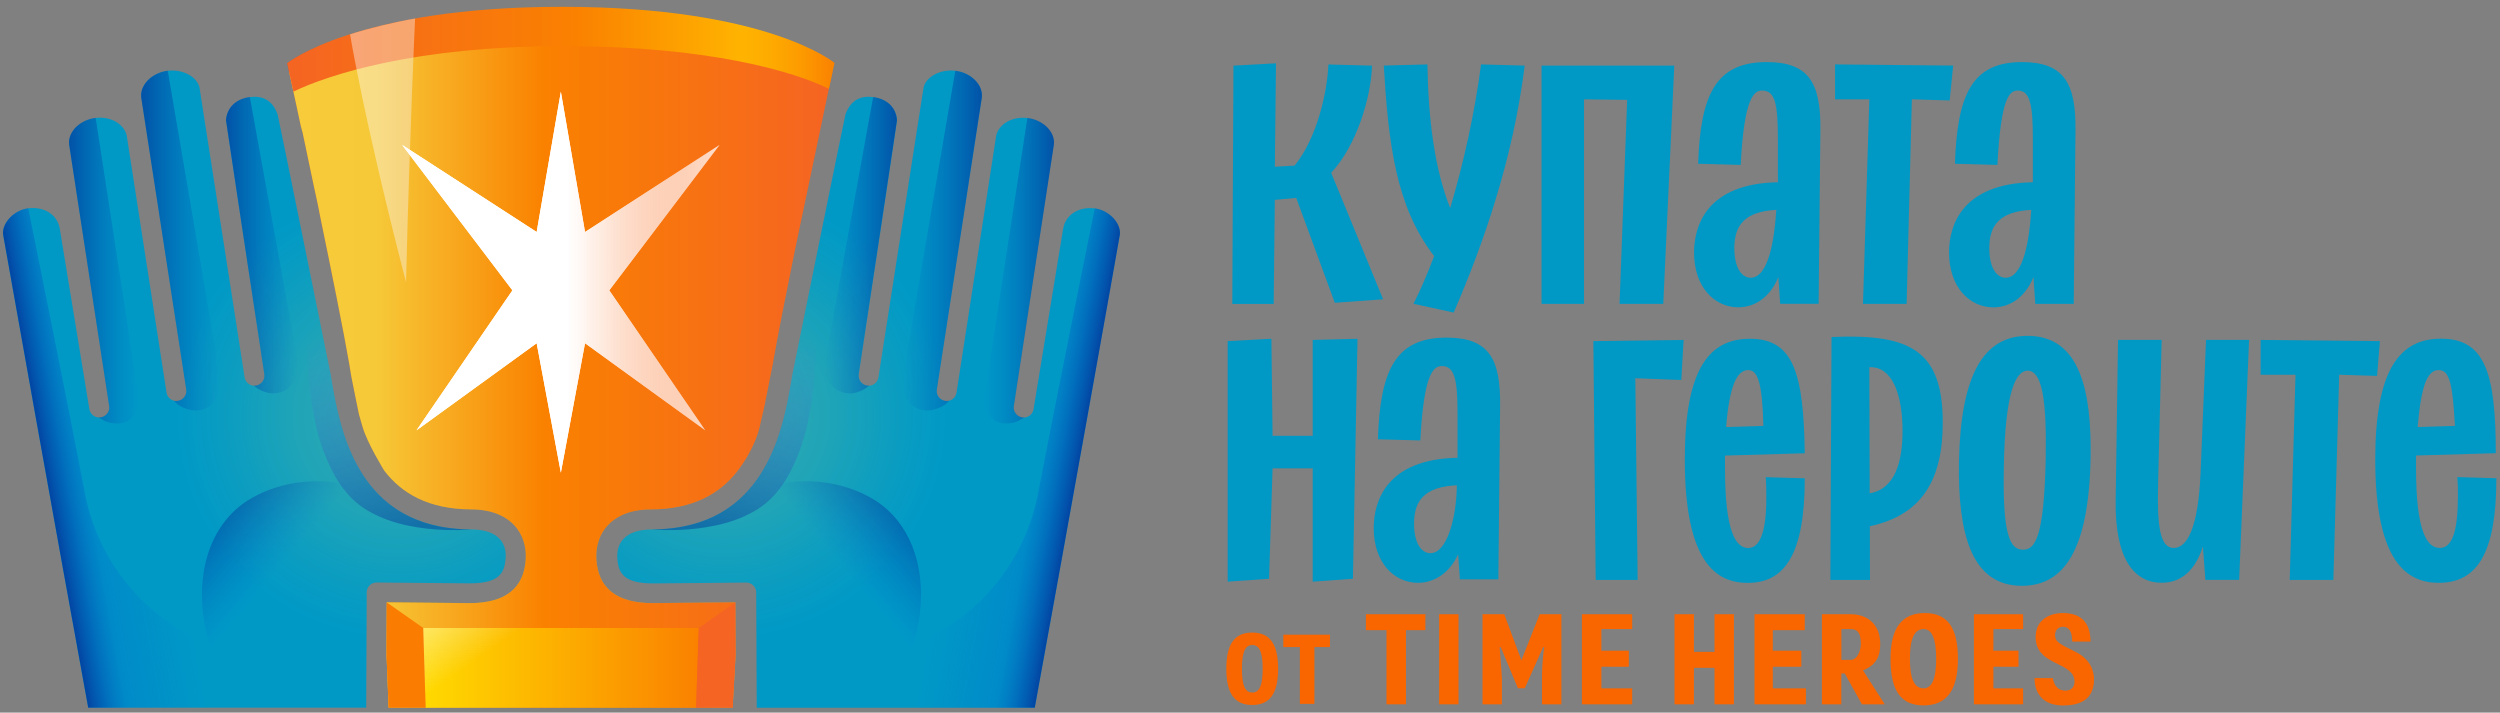 <svg width="214" height="61" viewBox="0 0 214 61" fill="none" xmlns="http://www.w3.org/2000/svg">
<rect x="0" y="0" width="214" height="61" fill="#808080" stroke="none"/>
<path d="M42.764 46.124C42.271 45.594 41.428 45.32 40.322 45.32C30.49 45.264 29.072 36.698 28.31 32.091C28.31 32.091 23.819 9.927 23.763 9.784C23.494 9.073 22.932 8.107 21.389 8.313C20.202 8.468 19.415 9.223 19.347 10.301C19.34 10.395 22.626 32.028 22.626 32.028C22.701 32.496 22.382 32.932 21.914 33.007C21.87 33.013 21.826 33.02 21.783 33.02C21.37 33.02 21.002 32.72 20.939 32.296L17.079 7.502C16.879 6.579 15.668 5.906 14.362 6.056C13.132 6.212 12.151 7.078 12.082 8.076C12.076 8.169 12.088 8.269 12.095 8.375L15.942 33.338C16.017 33.805 15.699 34.242 15.23 34.316C15.187 34.323 15.143 34.329 15.099 34.329C14.687 34.329 14.318 34.03 14.256 33.606L10.845 11.586C10.602 10.594 9.459 9.94 8.191 10.096C6.954 10.252 5.973 11.118 5.911 12.116C5.904 12.209 5.917 12.303 5.923 12.402L9.346 34.753C9.421 35.22 9.096 35.657 8.628 35.725C8.584 35.732 8.54 35.738 8.497 35.738C8.078 35.738 7.716 35.432 7.647 35.008C7.647 35.008 5.142 19.709 5.111 19.535C4.886 18.363 3.774 17.658 2.413 17.833C1.213 17.982 0.145 19.098 0.264 20.089C0.558 21.81 5.005 46.685 7.547 60.576H31.346L31.39 50.707C31.39 50.476 31.483 50.258 31.646 50.102C31.808 49.94 32.002 49.865 32.258 49.859C32.258 49.859 37.73 49.921 40.147 49.934C40.166 49.934 40.191 49.934 40.209 49.934C42.646 49.934 43.195 49.117 43.276 47.808C43.327 47.328 43.258 46.648 42.764 46.124Z" fill="#0099C6"/>
<path opacity="0.2" d="M42.764 46.124C42.271 45.594 41.428 45.32 40.322 45.32C30.49 45.264 29.072 36.698 28.31 32.091C28.31 32.091 23.819 9.927 23.763 9.784C23.494 9.073 22.932 8.107 21.389 8.313C20.202 8.468 19.415 9.223 19.347 10.301C19.34 10.395 22.626 32.028 22.626 32.028C22.701 32.496 22.382 32.932 21.914 33.007C21.87 33.013 21.826 33.02 21.783 33.02C21.37 33.02 21.002 32.72 20.939 32.296L17.079 7.502C16.879 6.579 15.668 5.906 14.362 6.056C13.132 6.212 12.151 7.078 12.082 8.076C12.076 8.169 12.088 8.269 12.095 8.375L15.942 33.338C16.017 33.805 15.699 34.242 15.23 34.316C15.187 34.323 15.143 34.329 15.099 34.329C14.687 34.329 14.318 34.03 14.256 33.606L10.845 11.586C10.602 10.594 9.459 9.94 8.191 10.096C6.954 10.252 5.973 11.118 5.911 12.116C5.904 12.209 5.917 12.303 5.923 12.402L9.346 34.753C9.421 35.22 9.096 35.657 8.628 35.725C8.584 35.732 8.54 35.738 8.497 35.738C8.078 35.738 7.716 35.432 7.647 35.008C7.647 35.008 5.142 19.709 5.111 19.535C4.886 18.363 3.774 17.658 2.413 17.833C1.213 17.982 0.145 19.098 0.264 20.089C0.558 21.81 5.005 46.685 7.547 60.576H31.346L31.39 50.707C31.39 50.476 31.483 50.258 31.646 50.102C31.808 49.94 32.002 49.865 32.258 49.859C32.258 49.859 37.73 49.921 40.147 49.934C40.166 49.934 40.191 49.934 40.209 49.934C42.646 49.934 43.195 49.117 43.276 47.808C43.327 47.328 43.258 46.648 42.764 46.124Z" fill="url(#paint0_radial_1102_1075)"/>
<path opacity="0.77" d="M17.985 60.576H7.553C5.011 46.679 0.564 21.81 0.27 20.083C0.151 19.092 1.213 17.976 2.419 17.826C2.419 17.826 6.035 35.694 7.241 42.084C8.446 48.475 12.575 52.59 16.773 54.647L17.985 60.576Z" fill="url(#paint1_linear_1102_1075)"/>
<path d="M18.26 56.193C16.192 50.439 17.485 44.896 21.62 42.59C24.194 41.156 27.198 40.9 29.878 41.505L18.26 56.193Z" fill="url(#paint2_linear_1102_1075)"/>
<path opacity="0.6" d="M15.942 33.338C16.036 33.955 15.48 34.422 14.905 34.304C15.242 34.79 16.154 35.133 16.704 35.133C18.503 35.133 19.021 33.45 18.822 32.141L14.362 6.056C13.131 6.212 12.15 7.078 12.082 8.076C12.075 8.169 12.088 8.269 12.094 8.375L15.942 33.338Z" fill="url(#paint3_linear_1102_1075)"/>
<path opacity="0.6" d="M21.733 33.013C22.139 33.4 22.87 33.674 23.345 33.674C24.856 33.674 25.693 32.365 25.5 30.975L21.389 8.306C20.203 8.45 19.416 9.217 19.347 10.295C19.341 10.37 21.864 26.972 22.626 32.022C22.701 32.602 22.27 33.032 21.733 33.013Z" fill="url(#paint4_linear_1102_1075)"/>
<path opacity="0.6" d="M9.346 34.79C9.409 35.214 9.04 35.769 8.422 35.732C9.034 36.1 9.371 36.249 10.065 36.249C11.551 36.249 11.989 34.722 11.914 34.254L8.191 10.09C6.954 10.245 5.973 11.112 5.911 12.11C5.905 12.203 5.917 12.297 5.923 12.39L9.346 34.79Z" fill="url(#paint5_linear_1102_1075)"/>
<path d="M26.249 21.841C26.28 21.985 28.311 32.091 28.311 32.091C28.948 35.937 30.047 42.552 36.125 44.659C37.318 45.071 38.705 45.314 40.316 45.32C40.316 45.32 33.576 46 30.166 42.714C27.867 40.495 26.724 36.268 26.424 32.371C26.149 28.824 26.249 21.841 26.249 21.841Z" fill="url(#paint6_linear_1102_1075)"/>
<path d="M71.436 5.383C71.436 5.383 65.702 0.582 48.124 0.582C30.547 0.582 24.588 5.414 24.588 5.414L25.119 7.833L25.762 10.819C25.812 11 25.868 11.174 25.912 11.368C25.925 11.424 26.331 13.344 26.887 16.012L27.218 17.54C27.224 17.565 27.286 17.901 27.399 18.469C28.329 22.97 29.435 28.431 29.891 31.099L30.01 31.81C30.035 31.954 30.06 32.109 30.085 32.259C30.253 33.101 30.397 33.83 30.509 34.379L30.553 34.584C30.603 34.828 30.653 35.083 30.709 35.351C30.809 35.744 30.628 35.096 31.04 36.53C31.453 37.957 32.896 40.276 32.896 40.276C34.37 42.209 36.662 43.581 40.335 43.599C42.334 43.599 43.446 44.335 44.02 44.946C44.733 45.707 45.082 46.754 45.007 47.901C44.845 50.37 43.233 51.623 40.216 51.623C40.198 51.623 40.173 51.623 40.154 51.623C38.324 51.611 34.757 51.573 33.114 51.555L33.096 56.112L33.27 60.557H62.716L62.966 56.112L62.947 51.555C61.304 51.573 57.737 51.611 55.907 51.623C55.882 51.623 55.864 51.623 55.845 51.623C52.828 51.623 51.216 50.37 51.054 47.901C50.979 46.754 51.329 45.7 52.041 44.946C52.615 44.329 53.727 43.599 55.732 43.599C59.337 43.581 61.604 42.253 63.084 40.376C63.084 40.376 64.615 38.525 65.077 36.355C65.683 33.5 65.152 36.112 65.183 35.987C65.296 35.489 65.389 35.015 65.477 34.591L65.52 34.366C65.683 33.581 65.908 32.434 66.17 31.099V31.087C66.532 28.98 67.294 25.133 68.056 21.392L70.955 7.59L71.436 5.383Z" fill="url(#paint7_linear_1102_1075)"/>
<path d="M71.436 5.383C71.436 5.383 65.702 0.582 48.124 0.582C30.547 0.582 24.588 5.414 24.588 5.414L25.119 7.833L25.762 10.819C25.812 11 25.868 11.174 25.912 11.368C25.925 11.424 26.331 13.344 26.887 16.012L27.218 17.54C27.224 17.565 27.286 17.901 27.399 18.469C28.329 22.97 29.435 28.431 29.891 31.099L30.01 31.81C30.035 31.954 30.06 32.109 30.085 32.259C30.253 33.101 30.397 33.83 30.509 34.379L30.553 34.584C30.603 34.828 30.653 35.083 30.709 35.351C30.809 35.744 30.628 35.096 31.04 36.53C31.453 37.957 32.896 40.276 32.896 40.276C34.37 42.209 36.662 43.581 40.335 43.599C42.334 43.599 43.446 44.335 44.02 44.946C44.733 45.707 45.082 46.754 45.007 47.901C44.845 50.37 43.233 51.623 40.216 51.623C40.198 51.623 40.173 51.623 40.154 51.623C38.324 51.611 34.757 51.573 33.114 51.555L33.096 56.112L33.27 60.557H62.716L62.966 56.112L62.947 51.555C61.304 51.573 57.737 51.611 55.907 51.623C55.882 51.623 55.864 51.623 55.845 51.623C52.828 51.623 51.216 50.37 51.054 47.901C50.979 46.754 51.329 45.7 52.041 44.946C52.615 44.329 53.727 43.599 55.732 43.599C59.337 43.581 61.604 42.253 63.084 40.376C63.084 40.376 64.615 38.525 65.077 36.355C65.683 33.5 65.152 36.112 65.183 35.987C65.296 35.489 65.389 35.015 65.477 34.591L65.52 34.366C65.683 33.581 65.908 32.434 66.17 31.099V31.087C66.532 28.98 67.294 25.133 68.056 21.392L70.955 7.59L71.436 5.383Z" fill="url(#paint8_linear_1102_1075)"/>
<path d="M24.757 6.081C24.788 6.168 24.8 6.262 24.794 6.355L25.756 10.825C25.806 11.006 25.862 11.181 25.906 11.374C25.919 11.43 26.325 13.35 26.881 16.018L27.212 17.546C27.218 17.571 27.28 17.907 27.393 18.475C28.323 22.976 29.429 28.437 29.885 31.106L30.004 31.816C30.029 31.96 30.054 32.116 30.079 32.265C30.247 33.107 30.391 33.836 30.503 34.385L30.547 34.591C30.597 34.834 30.647 35.09 30.703 35.358C30.803 35.75 30.622 35.102 31.034 36.536C31.447 37.964 32.89 40.283 32.89 40.283C34.364 42.215 36.656 43.587 40.329 43.606C42.328 43.606 43.44 44.341 44.014 44.952C44.727 45.713 45.076 46.76 45.001 47.907C44.839 50.376 43.227 51.629 40.21 51.629C40.192 51.629 40.167 51.629 40.148 51.629C38.318 51.617 34.751 51.58 33.108 51.561L33.09 56.118L33.264 60.563H62.71L62.96 56.118L62.941 51.561C61.298 51.58 57.731 51.617 55.901 51.629C55.876 51.629 55.858 51.629 55.839 51.629C52.822 51.629 51.21 50.376 51.048 47.907C50.973 46.76 51.323 45.707 52.035 44.952C52.609 44.335 53.721 43.606 55.726 43.606C59.331 43.587 61.598 42.259 63.078 40.383C63.078 40.383 64.609 38.531 65.071 36.361C65.677 33.506 65.146 36.118 65.177 35.993C65.29 35.495 65.383 35.021 65.471 34.597L65.514 34.373C65.677 33.587 65.902 32.44 66.164 31.106V31.093C66.526 28.986 67.288 25.139 68.05 21.399L71.255 6.149C71.255 6.149 65.696 1.386 48.118 1.386C30.541 1.386 24.757 6.081 24.757 6.081Z" fill="url(#paint9_linear_1102_1075)"/>
<path d="M25.118 7.839C28.122 6.399 35.537 3.949 48.255 3.949C60.691 3.949 68.037 6.143 70.954 7.608L71.435 5.383C71.435 5.383 65.701 0.582 48.123 0.582C30.546 0.582 24.587 5.414 24.587 5.414L25.118 7.839Z" fill="url(#paint10_linear_1102_1075)"/>
<path d="M36.231 53.755H59.818L59.58 60.576H36.431L36.231 53.755Z" fill="url(#paint11_linear_1102_1075)"/>
<path d="M59.817 53.755L59.58 60.576H62.709L62.959 56.13L62.941 51.567L59.817 53.755Z" fill="#F56423"/>
<path d="M36.231 53.755L36.431 60.576H33.264L33.089 56.131L33.101 51.561L36.231 53.755Z" fill="#FA7C00"/>
<g opacity="0.4">
<path d="M34.757 24.16C35.081 11.056 35.531 1.586 35.531 1.586C33.788 1.885 31.59 2.415 29.966 2.939C29.966 2.939 31.115 10.096 34.757 24.16Z" fill="url(#paint12_linear_1102_1075)"/>
</g>
<path d="M44.82 53.755H36.231L36.388 59.553L44.82 53.755Z" fill="url(#paint13_linear_1102_1075)"/>
<path d="M48.006 40.464L50.079 29.379L60.367 36.835L52.153 24.853L61.598 12.402L50.079 19.859L48.006 7.851L45.938 19.859L34.42 12.402L43.864 24.853L35.65 36.835L45.938 29.379L48.006 40.464Z" fill="white"/>
<path d="M48.012 40.464L50.079 29.379L60.367 36.835L52.153 24.853L61.598 12.402L50.079 19.859L48.012 7.851L45.938 19.859L34.42 12.402L43.864 24.853L35.657 36.835L45.938 29.379L48.012 40.464Z" fill="url(#paint14_linear_1102_1075)"/>
<path d="M53.37 46.125C53.864 45.595 54.707 45.32 55.813 45.32C65.644 45.264 67.062 36.698 67.824 32.091C67.824 32.091 72.316 9.928 72.372 9.784C72.64 9.073 73.203 8.107 74.745 8.313C75.932 8.469 76.719 9.223 76.788 10.302C76.794 10.395 73.509 32.029 73.509 32.029C73.434 32.496 73.752 32.933 74.221 33.007C74.264 33.014 74.308 33.02 74.352 33.02C74.764 33.02 75.133 32.721 75.195 32.297L79.055 7.502C79.255 6.58 80.467 5.906 81.773 6.056C83.003 6.212 83.984 7.078 84.052 8.076C84.059 8.169 84.046 8.269 84.04 8.375L80.192 33.338C80.117 33.805 80.436 34.242 80.904 34.317C80.948 34.323 80.992 34.329 81.035 34.329C81.448 34.329 81.816 34.03 81.879 33.606L85.277 11.592C85.52 10.601 86.663 9.946 87.931 10.102C89.168 10.258 90.149 11.125 90.211 12.122C90.218 12.216 90.205 12.309 90.199 12.409L86.776 34.759C86.701 35.227 87.026 35.663 87.494 35.732C87.538 35.738 87.582 35.744 87.625 35.744C88.044 35.744 88.406 35.439 88.475 35.015C88.475 35.015 90.98 19.716 91.011 19.541C91.236 18.369 92.348 17.665 93.709 17.839C94.909 17.989 95.977 19.105 95.858 20.096C95.565 21.817 91.117 46.692 88.575 60.582H64.776L64.732 50.713C64.732 50.482 64.639 50.264 64.476 50.108C64.314 49.946 64.12 49.871 63.864 49.865C63.864 49.865 58.392 49.928 55.975 49.94C55.956 49.94 55.931 49.94 55.913 49.94C53.476 49.94 52.927 49.123 52.846 47.814C52.808 47.328 52.877 46.648 53.37 46.125Z" fill="#0099C6"/>
<path opacity="0.2" d="M53.37 46.125C53.864 45.595 54.707 45.32 55.813 45.32C65.644 45.264 67.062 36.698 67.824 32.091C67.824 32.091 72.316 9.928 72.372 9.784C72.64 9.073 73.203 8.107 74.745 8.313C75.932 8.469 76.719 9.223 76.788 10.302C76.794 10.395 73.509 32.029 73.509 32.029C73.434 32.496 73.752 32.933 74.221 33.007C74.264 33.014 74.308 33.02 74.352 33.02C74.764 33.02 75.133 32.721 75.195 32.297L79.055 7.502C79.255 6.58 80.467 5.906 81.773 6.056C83.003 6.212 83.984 7.078 84.052 8.076C84.059 8.169 84.046 8.269 84.04 8.375L80.192 33.338C80.117 33.805 80.436 34.242 80.904 34.317C80.948 34.323 80.992 34.329 81.035 34.329C81.448 34.329 81.816 34.03 81.879 33.606L85.277 11.592C85.52 10.601 86.663 9.946 87.931 10.102C89.168 10.258 90.149 11.125 90.211 12.122C90.218 12.216 90.205 12.309 90.199 12.409L86.776 34.759C86.701 35.227 87.026 35.663 87.494 35.732C87.538 35.738 87.582 35.744 87.625 35.744C88.044 35.744 88.406 35.439 88.475 35.015C88.475 35.015 90.98 19.716 91.011 19.541C91.236 18.369 92.348 17.665 93.709 17.839C94.909 17.989 95.977 19.105 95.858 20.096C95.565 21.817 91.117 46.692 88.575 60.582H64.776L64.732 50.713C64.732 50.482 64.639 50.264 64.476 50.108C64.314 49.946 64.12 49.871 63.864 49.865C63.864 49.865 58.392 49.928 55.975 49.94C55.956 49.94 55.931 49.94 55.913 49.94C53.476 49.94 52.927 49.123 52.846 47.814C52.808 47.328 52.877 46.648 53.37 46.125Z" fill="url(#paint15_radial_1102_1075)"/>
<path opacity="0.77" d="M78.143 60.576H88.575C91.117 46.686 95.571 21.81 95.858 20.09C95.977 19.098 94.915 17.982 93.709 17.833C93.709 17.833 90.093 35.701 88.887 42.091C87.682 48.481 83.553 52.596 79.355 54.653L78.143 60.576Z" fill="url(#paint16_linear_1102_1075)"/>
<path d="M77.869 56.193C79.937 50.439 78.644 44.896 74.509 42.59C71.935 41.156 68.931 40.9 66.251 41.505L77.869 56.193Z" fill="url(#paint17_linear_1102_1075)"/>
<path opacity="0.6" d="M80.191 33.338C80.098 33.955 80.653 34.423 81.228 34.304C80.891 34.791 79.979 35.133 79.429 35.133C77.63 35.133 77.112 33.45 77.312 32.141L81.772 6.056C83.002 6.212 83.983 7.079 84.052 8.076C84.058 8.17 84.045 8.269 84.039 8.375L80.191 33.338Z" fill="url(#paint18_linear_1102_1075)"/>
<path opacity="0.6" d="M74.395 33.014C73.989 33.4 73.258 33.675 72.783 33.675C71.272 33.675 70.434 32.365 70.628 30.975L74.738 8.307C75.925 8.45 76.712 9.217 76.781 10.295C76.787 10.37 74.264 26.973 73.501 32.022C73.433 32.602 73.858 33.032 74.395 33.014Z" fill="url(#paint19_linear_1102_1075)"/>
<path opacity="0.6" d="M86.787 34.791C86.725 35.215 87.093 35.769 87.712 35.732C87.1 36.1 86.762 36.249 86.069 36.249C84.582 36.249 84.145 34.722 84.22 34.254L87.943 10.09C89.18 10.246 90.16 11.112 90.223 12.11C90.229 12.203 90.216 12.297 90.21 12.39L86.787 34.791Z" fill="url(#paint20_linear_1102_1075)"/>
<path d="M69.879 21.842C69.848 21.985 67.818 32.091 67.818 32.091C67.181 35.938 66.082 42.552 60.004 44.66C58.811 45.071 57.424 45.314 55.812 45.32C55.812 45.32 62.552 46 65.963 42.714C68.261 40.495 69.405 36.268 69.704 32.371C69.979 28.824 69.879 21.842 69.879 21.842Z" fill="url(#paint21_linear_1102_1075)"/>
<path d="M160.947 55.114C160.947 53.456 159.872 52.577 158.404 52.577H155.956V60.289H157.617V57.651H157.911L159.379 60.289H161.334L159.473 57.383C160.709 56.878 160.947 56.074 160.947 55.114ZM158.404 56.486H157.624V53.849H158.404C158.992 53.849 159.285 54.142 159.285 55.12C159.285 55.7 158.992 56.486 158.404 56.486Z" fill="#F96600"/>
<path d="M151.752 57.072H154.195V55.7H151.752V53.942H154.488V52.577H150.185V60.289H154.588V58.923H151.752V57.072Z" fill="#F96600"/>
<path d="M112.513 60.251V55.389H113.843V54.329H109.852V55.389H111.269V60.251H112.513Z" fill="#F96600"/>
<path d="M168.967 60.289H173.177V58.923H170.634V57.072H172.783V55.7H170.634V53.849H173.177V52.577H168.967V60.289Z" fill="#F96600"/>
<path d="M164.763 52.477C162.808 52.477 161.827 53.749 161.827 56.38C161.827 59.117 162.708 60.382 164.663 60.382C166.618 60.382 167.599 59.111 167.599 56.38C167.599 53.749 166.718 52.477 164.763 52.477ZM164.663 58.923C163.882 58.923 163.489 58.144 163.489 56.386C163.489 54.628 163.882 53.849 164.663 53.849C165.35 53.849 165.737 54.628 165.737 56.386C165.737 58.144 165.35 58.923 164.663 58.923Z" fill="#F96600"/>
<path d="M177.674 55.8L177.087 55.507C176.106 55.021 175.913 54.821 175.913 54.335C175.913 53.849 176.306 53.649 176.6 53.649C177.087 53.649 177.38 54.042 177.38 54.921H178.948C178.948 53.556 178.361 52.477 176.6 52.477C175.425 52.477 174.251 53.063 174.251 54.528C174.251 55.6 174.838 56.187 175.819 56.679L176.406 56.972C177.187 57.365 177.58 57.751 177.58 58.337C177.58 58.73 177.387 59.117 176.8 59.117C176.212 59.117 175.819 58.724 175.725 58.044H174.157C174.157 59.51 175.038 60.389 176.606 60.389C177.88 60.389 179.248 59.996 179.248 58.144C179.242 57.558 179.042 56.486 177.674 55.8Z" fill="#F96600"/>
<path d="M146.761 55.8H144.999V52.577H143.338V60.289H144.999V57.165H146.761V60.289H148.423V52.577H146.761V55.8Z" fill="#F96600"/>
<path d="M124.848 52.577H123.187V60.289H124.848V52.577Z" fill="#F96600"/>
<path d="M116.922 53.942H118.683V60.289H120.351V53.942H122.013V52.577H116.922V53.942Z" fill="#F96600"/>
<path d="M130.233 56.523L128.765 52.577H126.903V60.289H128.565V58.138C128.565 57.845 128.371 55.501 128.371 55.401H128.465L129.933 58.917H130.52L132.088 55.401H132.188C131.994 56.573 131.994 57.745 131.994 58.138V60.289H133.656V52.577H131.794L130.233 56.523Z" fill="#F96600"/>
<path d="M109.408 57.246C109.408 55.12 108.696 54.148 107.19 54.148C105.685 54.148 104.973 55.12 104.973 57.246C104.973 59.372 105.685 60.345 107.19 60.345C108.702 60.345 109.408 59.366 109.408 57.246ZM106.309 57.246C106.309 55.831 106.578 55.214 107.196 55.214C107.815 55.214 108.083 55.831 108.083 57.246C108.083 58.662 107.815 59.279 107.196 59.279C106.572 59.279 106.309 58.662 106.309 57.246Z" fill="#F96600"/>
<path d="M135.411 60.289H139.715V58.923H137.079V57.072H139.428V55.7H137.079V53.849H139.715V52.577H135.411V60.289Z" fill="#F96600"/>
<path d="M123.83 28.899C119.445 28.899 118.146 31.686 117.946 37.602L121.581 37.702C121.881 31.879 122.731 31.336 123.424 31.336C124.523 31.336 124.767 32.483 124.767 35.513V37.702V39.185C118.67 39.298 117.59 42.907 117.59 45.214C117.59 48.151 119.333 49.89 121.375 49.89C122.856 49.89 124.124 48.961 124.817 47.452L124.967 49.591H128.259L128.409 34.765C128.465 30.738 127.472 28.899 123.83 28.899ZM122.437 47.352C121.737 47.352 121.044 46.604 121.044 44.815C121.044 42.87 121.919 41.667 124.704 41.542L124.686 42.128C124.58 44.516 123.83 47.352 122.437 47.352Z" fill="#0099C6"/>
<path d="M210.348 40.838C210.398 41.885 210.398 41.286 210.398 42.427C210.398 45.364 209.948 46.904 208.855 46.904C207.806 46.904 206.813 45.663 206.813 40.089V38.992L213.64 38.793C213.64 31.879 212.691 28.992 208.955 28.992C205.414 28.992 203.321 31.629 203.321 39.341C203.321 48.144 206.063 49.89 208.755 49.89C212.047 49.89 213.69 47.352 213.69 40.937L210.348 40.838ZM208.749 31.679C209.699 31.679 209.948 32.92 210.142 36.455L206.95 36.554C207.256 32.926 207.806 31.679 208.749 31.679Z" fill="#0099C6"/>
<path d="M124.136 17.808C122.818 14.491 122.269 10.364 122.187 5.514L118.452 5.613C118.839 12.191 119.47 17.689 122.762 21.916C122.194 23.438 121.594 24.822 120.994 26.006L124.436 26.754C126.978 20.881 129.521 13.618 130.514 5.613L126.778 5.514C126.229 9.703 125.279 13.992 124.136 17.808Z" fill="#0099C6"/>
<path d="M170.634 26.311C172.164 26.311 173.42 25.32 174.063 23.724L174.219 26.012H177.511L177.661 11.187C177.711 7.159 176.712 5.314 173.076 5.314C168.791 5.314 167.542 8.101 167.342 14.017L170.977 14.117C171.277 8.294 172.027 7.752 172.72 7.752C173.77 7.752 174.013 8.949 174.013 11.929V14.117V15.601C167.917 15.713 166.836 19.323 166.836 21.629C166.842 24.566 168.591 26.311 170.634 26.311ZM173.876 17.964L173.869 18.051C173.72 20.439 173.22 23.774 171.677 23.774C170.977 23.774 170.284 23.026 170.284 21.237C170.284 19.304 171.146 18.107 173.876 17.964Z" fill="#0099C6"/>
<path d="M159.471 26.012H163.207L163.656 8.5L166.892 8.599L167.192 5.613L157.079 5.513V8.5H160.015L159.471 26.012Z" fill="#0099C6"/>
<path d="M109.126 17.109L110.956 16.941L114.26 25.919L118.395 25.619L113.948 14.79C116.103 12.496 117.359 8.381 117.446 5.619L113.711 5.52C113.611 7.858 112.761 11.785 110.819 14.173L109.126 14.273L109.226 5.42L105.584 5.619L105.484 26.018H109.026L109.126 17.109Z" fill="#0099C6"/>
<path d="M112.368 37.303H108.932L108.832 28.998L105.091 29.198V49.79L108.632 49.541L108.932 40.09H112.368V49.79L115.809 49.541L116.203 28.998L112.368 29.098V37.303Z" fill="#0099C6"/>
<path d="M138.634 26.012H142.376L143.319 5.613H131.957V26.012H135.592V8.5L139.284 8.55L138.634 26.012Z" fill="#0099C6"/>
<path d="M136.591 49.641H140.183L139.983 32.378L143.918 32.527L144.118 29.098L136.392 29.198L136.591 49.641Z" fill="#0099C6"/>
<path d="M156.779 28.849L156.679 49.641H160.071L160.059 45.046C164.425 44.098 166.299 41.212 166.299 36.162C166.299 29.99 163.507 28.55 156.779 28.849ZM160.046 42.228L160.015 31.436C161.958 31.336 162.857 33.724 162.857 36.91C162.857 39.529 162.207 41.866 160.046 42.228Z" fill="#0099C6"/>
<path d="M173.569 28.749C169.834 28.749 167.835 31.985 167.685 39.547C167.585 45.763 168.785 50.145 173.07 50.145C176.611 50.145 178.804 47.209 178.954 39.204C179.054 33.475 178.054 28.749 173.569 28.749ZM175.112 39.341C174.962 46.006 174.213 47.053 173.17 47.053C172.02 47.053 171.427 45.713 171.527 40.089C171.627 33.425 172.576 31.679 173.619 31.729C174.762 31.829 175.212 34.023 175.112 39.341Z" fill="#0099C6"/>
<path d="M188.373 40.389C188.174 45.314 187.174 46.904 186.081 46.904C184.882 46.904 184.638 45.065 184.738 41.28L185.038 29.092H181.303L181.103 42.721C181.003 47.945 182.745 49.884 185.038 49.884C186.799 49.884 187.955 48.712 188.567 46.779L188.779 49.634H191.672L192.521 29.092H188.836L188.373 40.389Z" fill="#0099C6"/>
<path d="M154.488 38.799C154.388 32.085 153.588 28.998 149.803 28.998C146.261 28.998 144.219 31.636 144.219 39.348C144.219 48.151 146.911 49.896 149.603 49.896C152.795 49.896 154.488 47.409 154.488 40.944L151.146 40.844C151.196 41.492 151.196 42.134 151.196 42.683C151.196 45.52 150.646 46.91 149.653 46.91C148.604 46.91 147.66 45.57 147.66 40.096V38.998L154.488 38.799ZM149.653 31.679C150.503 31.679 150.852 32.92 150.946 36.455L147.754 36.555C148.054 32.926 148.704 31.679 149.653 31.679Z" fill="#0099C6"/>
<path d="M193.508 29.098V32.078H196.494L196 49.641H199.736L200.235 32.078L203.477 32.178L203.721 29.198L193.508 29.098Z" fill="#0099C6"/>
<path d="M151.245 5.314C146.86 5.314 145.561 8.101 145.361 14.017L149.003 14.117C149.303 8.294 150.152 7.752 150.846 7.752C151.945 7.752 152.188 8.899 152.188 11.929V14.117V15.601C146.092 15.713 145.011 19.323 145.011 21.629C145.011 24.566 146.754 26.305 148.797 26.305C150.327 26.305 151.583 25.314 152.226 23.718L152.382 26.006H155.674L155.824 11.181C155.88 7.159 154.881 5.314 151.245 5.314ZM149.852 23.774C149.153 23.774 148.459 23.026 148.459 21.237C148.459 19.304 149.321 18.107 152.051 17.964L152.045 18.051C151.895 20.439 151.395 23.774 149.852 23.774Z" fill="#0099C6"/>
<defs>
<radialGradient id="paint0_radial_1102_1075" cx="0" cy="0" r="1" gradientUnits="userSpaceOnUse" gradientTransform="translate(34.211 35.584) scale(28.669 28.614)">
<stop offset="0.134" stop-color="#FFF44F" stop-opacity="0.84"/>
<stop offset="0.304" stop-color="#FFF44F" stop-opacity="0.634"/>
<stop offset="0.517" stop-color="#FFF44F" stop-opacity="0.217"/>
<stop offset="0.669" stop-color="#FFF44F" stop-opacity="0"/>
</radialGradient>
<linearGradient id="paint1_linear_1102_1075" x1="3.681" y1="40.375" x2="13.789" y2="38.545" gradientUnits="userSpaceOnUse">
<stop stop-color="#032392"/>
<stop offset="0.35" stop-color="#015DD0" stop-opacity="0.3"/>
<stop offset="1" stop-color="#015FD2" stop-opacity="0"/>
</linearGradient>
<linearGradient id="paint2_linear_1102_1075" x1="18.874" y1="44.483" x2="23.866" y2="48.695" gradientUnits="userSpaceOnUse">
<stop stop-color="#032392" stop-opacity="0.4"/>
<stop offset="0.329" stop-color="#0233A3" stop-opacity="0.268"/>
<stop offset="0.983" stop-color="#015ED1" stop-opacity="0.01"/>
<stop offset="1" stop-color="#015FD2" stop-opacity="0"/>
</linearGradient>
<linearGradient id="paint3_linear_1102_1075" x1="12.079" y1="20.589" x2="18.86" y2="20.589" gradientUnits="userSpaceOnUse">
<stop stop-color="#032392"/>
<stop offset="0.375" stop-color="#0234A3" stop-opacity="0.625"/>
<stop offset="1" stop-color="#0157C9" stop-opacity="0"/>
</linearGradient>
<linearGradient id="paint4_linear_1102_1075" x1="19.35" y1="20.993" x2="25.528" y2="20.993" gradientUnits="userSpaceOnUse">
<stop stop-color="#032392"/>
<stop offset="0.375" stop-color="#0234A3" stop-opacity="0.625"/>
<stop offset="1" stop-color="#0157C9" stop-opacity="0"/>
</linearGradient>
<linearGradient id="paint5_linear_1102_1075" x1="5.908" y1="23.173" x2="11.925" y2="23.173" gradientUnits="userSpaceOnUse">
<stop stop-color="#032392"/>
<stop offset="0.375" stop-color="#0234A3" stop-opacity="0.625"/>
<stop offset="1" stop-color="#0157C9" stop-opacity="0"/>
</linearGradient>
<linearGradient id="paint6_linear_1102_1075" x1="28.61" y1="28.292" x2="35.196" y2="45.039" gradientUnits="userSpaceOnUse">
<stop stop-color="#8D69FF" stop-opacity="0"/>
<stop offset="0.013" stop-color="#8B68FD" stop-opacity="0.01"/>
<stop offset="0.488" stop-color="#4243C4" stop-opacity="0.195"/>
<stop offset="0.829" stop-color="#142CA0" stop-opacity="0.332"/>
<stop offset="1" stop-color="#032392" stop-opacity="0.4"/>
</linearGradient>
<linearGradient id="paint7_linear_1102_1075" x1="29.332" y1="33.695" x2="70.685" y2="28.153" gradientUnits="userSpaceOnUse">
<stop offset="0.003" stop-color="#F73D00" stop-opacity="0.6"/>
<stop offset="0.021" stop-color="#F74400" stop-opacity="0.535"/>
<stop offset="0.046" stop-color="#F85900" stop-opacity="0.438"/>
<stop offset="0.077" stop-color="#FA7A00" stop-opacity="0.322"/>
<stop offset="0.083" stop-color="#FA8100" stop-opacity="0.3"/>
<stop offset="0.192" stop-color="#FFDA00" stop-opacity="0"/>
<stop offset="0.917" stop-color="#FFDA00" stop-opacity="0"/>
</linearGradient>
<linearGradient id="paint8_linear_1102_1075" x1="47.881" y1="-1.037" x2="49.07" y2="59.422" gradientUnits="userSpaceOnUse">
<stop offset="0.003" stop-color="#F73D00" stop-opacity="0"/>
<stop offset="0.073" stop-color="#F74400" stop-opacity="0"/>
<stop offset="0.177" stop-color="#F85900" stop-opacity="0"/>
<stop offset="0.303" stop-color="#FA7A00" stop-opacity="0"/>
<stop offset="0.445" stop-color="#FCA800" stop-opacity="0"/>
<stop offset="0.578" stop-color="#FFDA00" stop-opacity="0"/>
<stop offset="1" stop-color="#FFDA00" stop-opacity="0.44"/>
</linearGradient>
<linearGradient id="paint9_linear_1102_1075" x1="24.759" y1="30.982" x2="71.259" y2="30.982" gradientUnits="userSpaceOnUse">
<stop stop-color="#F7CB39"/>
<stop offset="0.16" stop-color="#F6C938"/>
<stop offset="0.47" stop-color="#FA8100"/>
<stop offset="0.999" stop-color="#F56423"/>
</linearGradient>
<linearGradient id="paint10_linear_1102_1075" x1="24.584" y1="4.213" x2="71.433" y2="4.213" gradientUnits="userSpaceOnUse">
<stop stop-color="#F56423"/>
<stop offset="0.529" stop-color="#FA8100"/>
<stop offset="0.829" stop-color="#FFB300"/>
<stop offset="0.873" stop-color="#FEAD00"/>
<stop offset="0.932" stop-color="#FD9D00"/>
<stop offset="0.999" stop-color="#FA8200"/>
<stop offset="1" stop-color="#FA8100"/>
</linearGradient>
<linearGradient id="paint11_linear_1102_1075" x1="59.817" y1="57.165" x2="36.229" y2="57.165" gradientUnits="userSpaceOnUse">
<stop stop-color="#FA8100"/>
<stop offset="1" stop-color="#FFDA00"/>
</linearGradient>
<linearGradient id="paint12_linear_1102_1075" x1="29.965" y1="12.872" x2="35.531" y2="12.872" gradientUnits="userSpaceOnUse">
<stop stop-color="#FDFDFD"/>
<stop offset="1" stop-color="#F6F6F6"/>
</linearGradient>
<linearGradient id="paint13_linear_1102_1075" x1="37.727" y1="52.57" x2="40.591" y2="56.652" gradientUnits="userSpaceOnUse">
<stop stop-color="#FDFDFD" stop-opacity="0.4"/>
<stop offset="1" stop-color="#F6F6F6" stop-opacity="0"/>
</linearGradient>
<linearGradient id="paint14_linear_1102_1075" x1="34.42" y1="24.158" x2="61.598" y2="24.158" gradientUnits="userSpaceOnUse">
<stop offset="0.519" stop-color="white"/>
<stop offset="0.561" stop-color="#FFF8F4" stop-opacity="0.931"/>
<stop offset="0.634" stop-color="#FEE5D6" stop-opacity="0.809"/>
<stop offset="0.731" stop-color="#FDC5A6" stop-opacity="0.648"/>
<stop offset="0.847" stop-color="#FB9A63" stop-opacity="0.456"/>
<stop offset="0.978" stop-color="#F8640F" stop-opacity="0.237"/>
<stop offset="1" stop-color="#F85A00" stop-opacity="0.2"/>
</linearGradient>
<radialGradient id="paint15_radial_1102_1075" cx="0" cy="0" r="1" gradientUnits="userSpaceOnUse" gradientTransform="translate(61.921 35.584) rotate(180) scale(28.669 28.614)">
<stop offset="0.134" stop-color="#FFF44F" stop-opacity="0.84"/>
<stop offset="0.304" stop-color="#FFF44F" stop-opacity="0.634"/>
<stop offset="0.517" stop-color="#FFF44F" stop-opacity="0.217"/>
<stop offset="0.669" stop-color="#FFF44F" stop-opacity="0"/>
</radialGradient>
<linearGradient id="paint16_linear_1102_1075" x1="92.45" y1="40.375" x2="82.342" y2="38.546" gradientUnits="userSpaceOnUse">
<stop stop-color="#032392"/>
<stop offset="0.35" stop-color="#015DD0" stop-opacity="0.3"/>
<stop offset="1" stop-color="#015FD2" stop-opacity="0"/>
</linearGradient>
<linearGradient id="paint17_linear_1102_1075" x1="77.258" y1="44.483" x2="72.266" y2="48.695" gradientUnits="userSpaceOnUse">
<stop stop-color="#032392" stop-opacity="0.4"/>
<stop offset="0.329" stop-color="#0233A3" stop-opacity="0.268"/>
<stop offset="0.983" stop-color="#015ED1" stop-opacity="0.01"/>
<stop offset="1" stop-color="#015FD2" stop-opacity="0"/>
</linearGradient>
<linearGradient id="paint18_linear_1102_1075" x1="84.051" y1="20.589" x2="77.27" y2="20.589" gradientUnits="userSpaceOnUse">
<stop stop-color="#032392"/>
<stop offset="0.375" stop-color="#0234A3" stop-opacity="0.625"/>
<stop offset="1" stop-color="#0157C9" stop-opacity="0"/>
</linearGradient>
<linearGradient id="paint19_linear_1102_1075" x1="76.781" y1="20.994" x2="70.603" y2="20.994" gradientUnits="userSpaceOnUse">
<stop stop-color="#032392"/>
<stop offset="0.375" stop-color="#0234A3" stop-opacity="0.625"/>
<stop offset="1" stop-color="#0157C9" stop-opacity="0"/>
</linearGradient>
<linearGradient id="paint20_linear_1102_1075" x1="90.223" y1="23.174" x2="84.205" y2="23.174" gradientUnits="userSpaceOnUse">
<stop stop-color="#032392"/>
<stop offset="0.375" stop-color="#0234A3" stop-opacity="0.625"/>
<stop offset="1" stop-color="#0157C9" stop-opacity="0"/>
</linearGradient>
<linearGradient id="paint21_linear_1102_1075" x1="67.521" y1="28.292" x2="60.935" y2="45.039" gradientUnits="userSpaceOnUse">
<stop stop-color="#8D69FF" stop-opacity="0"/>
<stop offset="0.013" stop-color="#8B68FD" stop-opacity="0.01"/>
<stop offset="0.488" stop-color="#4243C4" stop-opacity="0.195"/>
<stop offset="0.829" stop-color="#142CA0" stop-opacity="0.332"/>
<stop offset="1" stop-color="#032392" stop-opacity="0.4"/>
</linearGradient>
</defs>
</svg>
